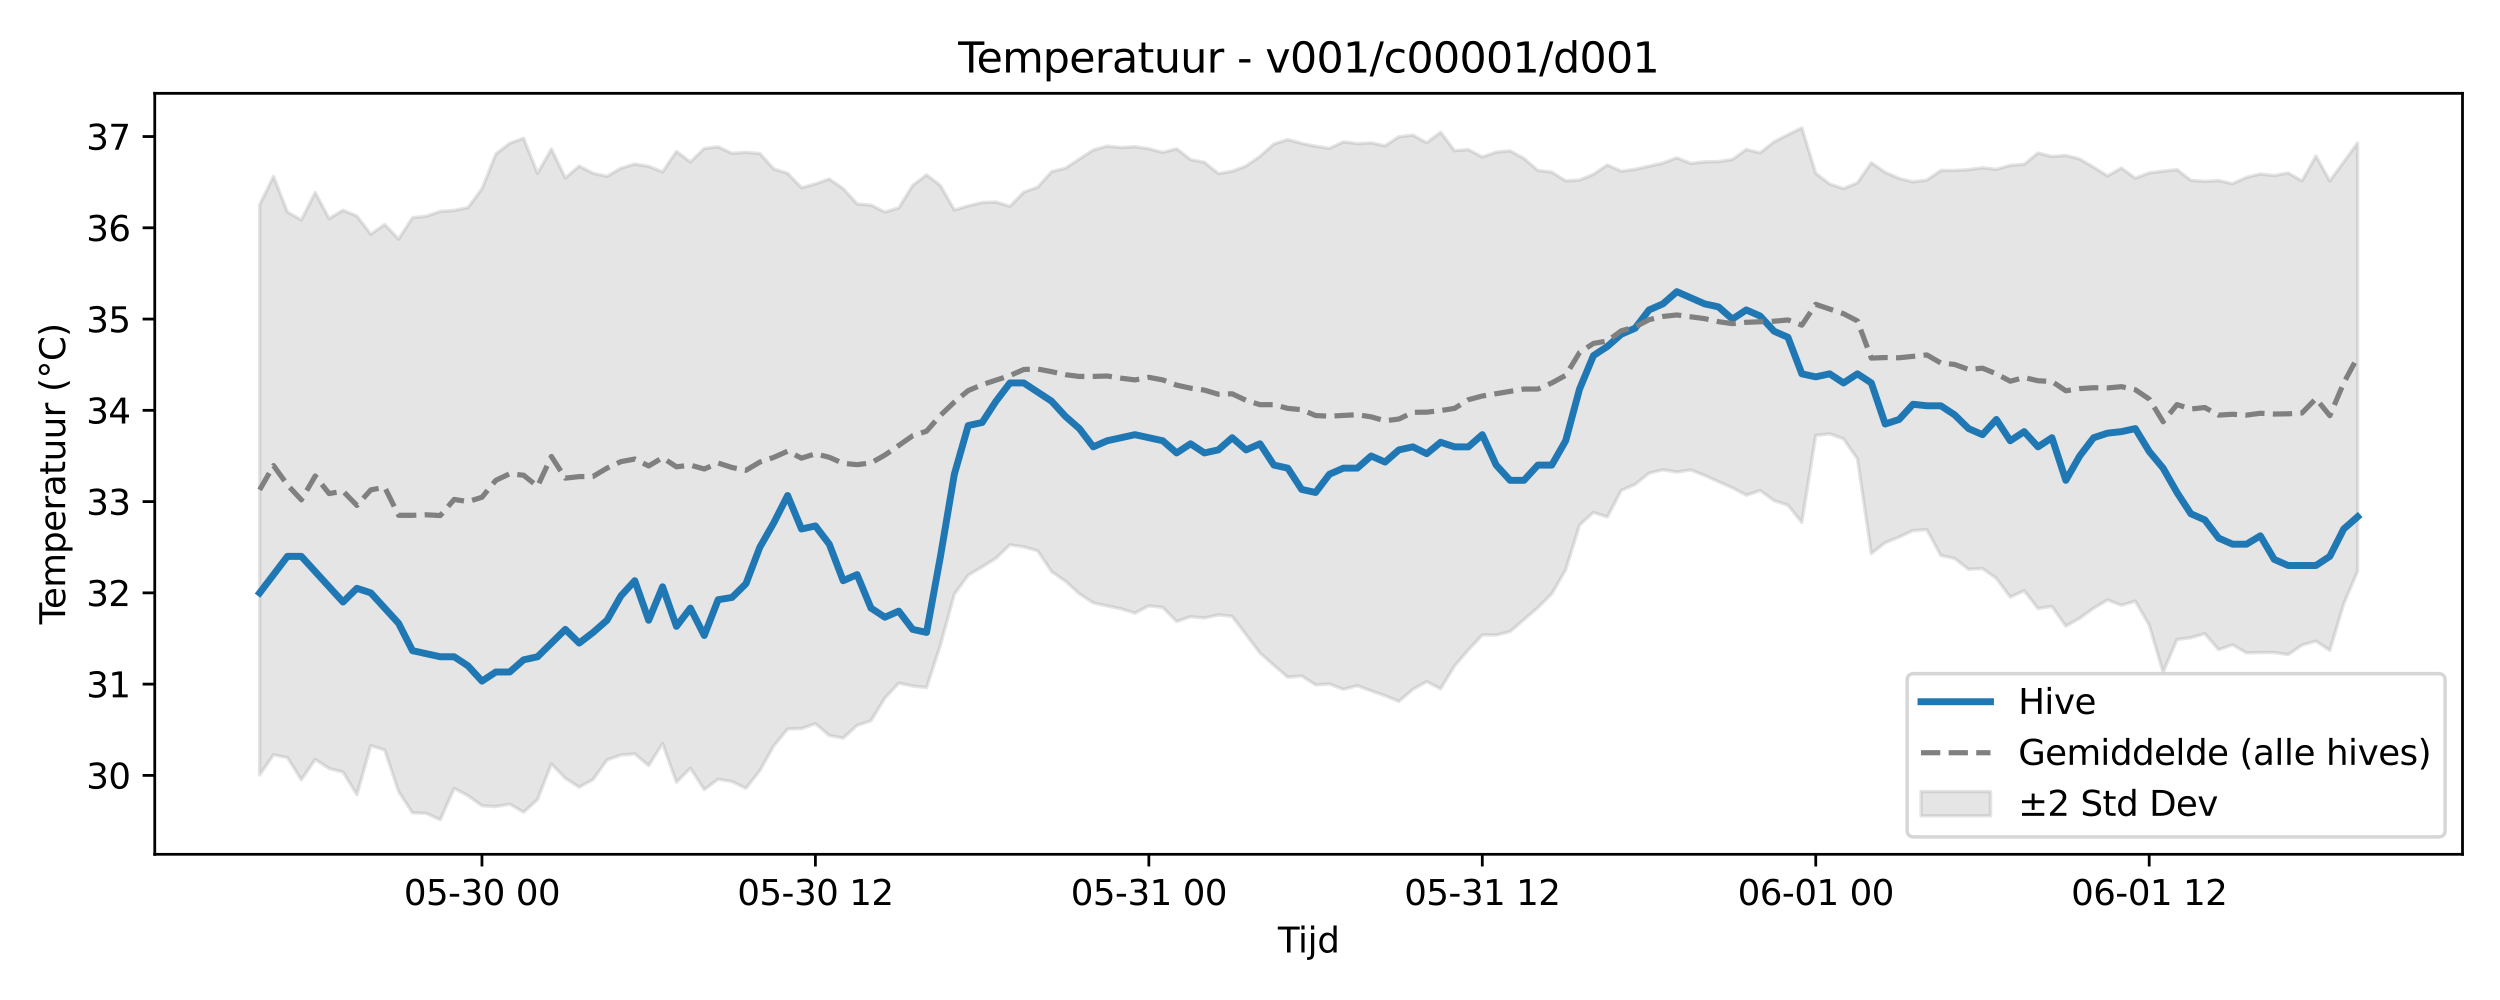 <?xml version="1.0" encoding="utf-8" standalone="no"?>
<!DOCTYPE svg PUBLIC "-//W3C//DTD SVG 1.1//EN"
  "http://www.w3.org/Graphics/SVG/1.1/DTD/svg11.dtd">
<svg xmlns:xlink="http://www.w3.org/1999/xlink" width="720pt" height="288pt" viewBox="0 0 720 288" xmlns="http://www.w3.org/2000/svg" version="1.1">
 <defs>
  <style type="text/css">*{stroke-linejoin: round; stroke-linecap: butt}</style>
 </defs>
 <g id="figure_1">
  <g id="patch_1">
   <path d="M 0 288 
L 720 288 
L 720 0 
L 0 0 
z
" style="fill: #ffffff"/>
  </g>
  <g id="axes_1">
   <g id="patch_2">
    <path d="M 44.57 246.04 
L 709.2 246.04 
L 709.2 26.88 
L 44.57 26.88 
z
" style="fill: #ffffff"/>
   </g>
   <g id="FillBetweenPolyCollection_1">
    <defs>
     <path id="md9d91c2381" d="M 74.78 -229.02 
L 74.78 -64.813 
L 78.782 -70.617 
L 82.783 -69.799 
L 86.785 -63.426 
L 90.786 -69.26 
L 94.787 -66.676 
L 98.789 -65.64 
L 102.79 -59.127 
L 106.792 -73.285 
L 110.793 -71.978 
L 114.794 -60.052 
L 118.796 -53.883 
L 122.797 -53.757 
L 126.798 -51.922 
L 130.8 -60.937 
L 134.801 -58.834 
L 138.803 -55.934 
L 142.804 -55.712 
L 146.805 -56.413 
L 150.807 -54.081 
L 154.808 -57.736 
L 158.81 -67.998 
L 162.811 -63.849 
L 166.812 -61.3 
L 170.814 -63.507 
L 174.815 -69.127 
L 178.816 -70.565 
L 182.818 -70.871 
L 186.819 -67.519 
L 190.821 -73.867 
L 194.822 -62.714 
L 198.823 -66.748 
L 202.825 -60.608 
L 206.826 -63.589 
L 210.828 -62.893 
L 214.829 -60.967 
L 218.83 -66.067 
L 222.832 -73.176 
L 226.833 -78.047 
L 230.834 -78.178 
L 234.836 -79.581 
L 238.837 -76.173 
L 242.839 -75.43 
L 246.84 -79.079 
L 250.841 -80.428 
L 254.843 -86.939 
L 258.844 -91.245 
L 262.846 -90.434 
L 266.847 -89.982 
L 270.848 -102.207 
L 274.85 -116.881 
L 278.851 -122.339 
L 282.852 -124.735 
L 286.854 -127.236 
L 290.855 -131.095 
L 294.857 -130.49 
L 298.858 -129.358 
L 302.859 -123.367 
L 306.861 -120.611 
L 310.862 -116.985 
L 314.864 -114.374 
L 318.865 -113.493 
L 322.866 -112.657 
L 326.868 -111.42 
L 330.869 -113.522 
L 334.87 -113.063 
L 338.872 -109.004 
L 342.873 -110.383 
L 346.875 -110.023 
L 350.876 -110.893 
L 354.877 -110.488 
L 358.879 -105.212 
L 362.88 -99.927 
L 366.882 -96.373 
L 370.883 -92.962 
L 374.884 -93.318 
L 378.886 -90.754 
L 382.887 -91.004 
L 386.888 -89.484 
L 390.89 -90.51 
L 394.891 -89.033 
L 398.893 -87.632 
L 402.894 -86.005 
L 406.895 -89.446 
L 410.897 -91.694 
L 414.898 -89.602 
L 418.9 -96.178 
L 422.901 -100.855 
L 426.902 -105.114 
L 430.904 -105.113 
L 434.905 -106.104 
L 438.906 -109.558 
L 442.908 -112.992 
L 446.909 -116.987 
L 450.911 -123.898 
L 454.912 -136.792 
L 458.913 -140.409 
L 462.915 -139.1 
L 466.916 -146.759 
L 470.918 -148.486 
L 474.919 -151.716 
L 478.92 -152.696 
L 482.922 -152.044 
L 486.923 -152.644 
L 490.924 -151.084 
L 494.926 -149.255 
L 498.927 -147.51 
L 502.929 -145.387 
L 506.93 -146.726 
L 510.931 -143.807 
L 514.933 -142.507 
L 518.934 -137.554 
L 522.936 -162.605 
L 526.937 -163.053 
L 530.938 -161.61 
L 534.94 -155.823 
L 538.941 -128.586 
L 542.942 -131.708 
L 546.944 -133.333 
L 550.945 -135.19 
L 554.947 -135.439 
L 558.948 -128.031 
L 562.949 -127.157 
L 566.951 -124.045 
L 570.952 -124.247 
L 574.954 -121.438 
L 578.955 -116.048 
L 582.956 -117.865 
L 586.958 -112.737 
L 590.959 -113.373 
L 594.96 -107.685 
L 598.962 -109.95 
L 602.963 -112.834 
L 606.965 -115.21 
L 610.966 -113.689 
L 614.967 -114.87 
L 618.969 -107.963 
L 622.97 -94.382 
L 626.972 -103.815 
L 630.973 -104.335 
L 634.974 -105.498 
L 638.976 -100.902 
L 642.977 -102.308 
L 646.978 -99.96 
L 650.98 -100.07 
L 654.981 -100.076 
L 658.983 -99.464 
L 662.984 -102.247 
L 666.985 -103.352 
L 670.987 -100.688 
L 674.988 -114.077 
L 678.99 -123.473 
L 678.99 -246.839 
L 678.99 -246.839 
L 674.988 -241.34 
L 670.987 -235.891 
L 666.985 -243.052 
L 662.984 -235.896 
L 658.983 -238.179 
L 654.981 -237.442 
L 650.98 -237.885 
L 646.978 -236.932 
L 642.977 -235.085 
L 638.976 -235.99 
L 634.974 -235.775 
L 630.973 -236.062 
L 626.972 -239.148 
L 622.97 -238.692 
L 618.969 -238.191 
L 614.967 -236.666 
L 610.966 -239.6 
L 606.965 -237.328 
L 602.963 -239.829 
L 598.962 -242.213 
L 594.96 -243.226 
L 590.959 -242.92 
L 586.958 -243.932 
L 582.956 -240.682 
L 578.955 -240.371 
L 574.954 -239.236 
L 570.952 -239.682 
L 566.951 -239.133 
L 562.949 -238.9 
L 558.948 -238.901 
L 554.947 -236.125 
L 550.945 -235.623 
L 546.944 -236.604 
L 542.942 -238.354 
L 538.941 -241.142 
L 534.94 -235.343 
L 530.938 -233.674 
L 526.937 -235.005 
L 522.936 -238.082 
L 518.934 -251.158 
L 514.933 -249.21 
L 510.931 -247.158 
L 506.93 -243.989 
L 502.929 -244.952 
L 498.927 -242.079 
L 494.926 -241.461 
L 490.924 -241.383 
L 486.923 -240.95 
L 482.922 -242.552 
L 478.92 -241.023 
L 474.919 -240.126 
L 470.918 -239.225 
L 466.916 -238.699 
L 462.915 -240.475 
L 458.913 -237.789 
L 454.912 -236.149 
L 450.911 -235.9 
L 446.909 -238.43 
L 442.908 -238.92 
L 438.906 -242.355 
L 434.905 -244.557 
L 430.904 -244.171 
L 426.902 -242.793 
L 422.901 -244.924 
L 418.9 -244.594 
L 414.898 -249.919 
L 410.897 -246.887 
L 406.895 -249.073 
L 402.894 -248.634 
L 398.893 -246.006 
L 394.891 -246.857 
L 390.89 -246.632 
L 386.888 -247.157 
L 382.887 -245.262 
L 378.886 -245.887 
L 374.884 -246.703 
L 370.883 -247.81 
L 366.882 -246.527 
L 362.88 -242.973 
L 358.879 -240.191 
L 354.877 -238.67 
L 350.876 -238.015 
L 346.875 -241.264 
L 342.873 -242.03 
L 338.872 -245.161 
L 334.87 -244.106 
L 330.869 -245.149 
L 326.868 -245.75 
L 322.866 -245.514 
L 318.865 -245.93 
L 314.864 -244.798 
L 310.862 -242.187 
L 306.861 -239.562 
L 302.859 -238.559 
L 298.858 -234.07 
L 294.857 -232.688 
L 290.855 -228.577 
L 286.854 -229.809 
L 282.852 -229.681 
L 278.851 -228.697 
L 274.85 -227.521 
L 270.848 -234.559 
L 266.847 -237.647 
L 262.846 -234.566 
L 258.844 -228.123 
L 254.843 -226.921 
L 250.841 -228.926 
L 246.84 -229.274 
L 242.839 -233.674 
L 238.837 -236.436 
L 234.836 -235.03 
L 230.834 -233.93 
L 226.833 -238.067 
L 222.832 -239.37 
L 218.83 -243.788 
L 214.829 -244.131 
L 210.828 -243.833 
L 206.826 -245.702 
L 202.825 -245.242 
L 198.823 -241.355 
L 194.822 -244.387 
L 190.821 -238.491 
L 186.819 -240.083 
L 182.818 -240.736 
L 178.816 -239.54 
L 174.815 -237.223 
L 170.814 -238.087 
L 166.812 -240.169 
L 162.811 -236.744 
L 158.81 -245.07 
L 154.808 -238.099 
L 150.807 -248.18 
L 146.805 -246.725 
L 142.804 -243.628 
L 138.803 -233.643 
L 134.801 -228.24 
L 130.8 -227.389 
L 126.798 -227.12 
L 122.797 -225.723 
L 118.796 -225.305 
L 114.794 -219.136 
L 110.793 -223.357 
L 106.792 -220.548 
L 102.79 -225.756 
L 98.789 -227.442 
L 94.787 -225.029 
L 90.786 -232.563 
L 86.785 -224.67 
L 82.783 -226.913 
L 78.782 -237.194 
L 74.78 -229.02 
z
" style="stroke: #808080; stroke-opacity: 0.2"/>
    </defs>
    <g clip-path="url(#p18629a06da)">
     <use xlink:href="#md9d91c2381" x="0" y="288" style="fill: #808080; fill-opacity: 0.2; stroke: #808080; stroke-opacity: 0.2"/>
    </g>
   </g>
   <g id="matplotlib.axis_1">
    <g id="xtick_1">
     <g id="line2d_1">
      <defs>
       <path id="mdc0f437487" d="M 0 0 
L 0 3.5 
" style="stroke: #000000; stroke-width: 0.8"/>
      </defs>
      <g>
       <use xlink:href="#mdc0f437487" x="138.803" y="246.04" style="stroke: #000000; stroke-width: 0.8"/>
      </g>
     </g>
     <g id="text_1">
      <!-- 05-30 00 -->
      <g transform="translate(116.322 260.638) scale(0.1 -0.1)">
       <defs>
        <path id="DejaVuSans-30" d="M 2034 4250 
Q 1547 4250 1301 3770 
Q 1056 3291 1056 2328 
Q 1056 1369 1301 889 
Q 1547 409 2034 409 
Q 2525 409 2770 889 
Q 3016 1369 3016 2328 
Q 3016 3291 2770 3770 
Q 2525 4250 2034 4250 
z
M 2034 4750 
Q 2819 4750 3233 4129 
Q 3647 3509 3647 2328 
Q 3647 1150 3233 529 
Q 2819 -91 2034 -91 
Q 1250 -91 836 529 
Q 422 1150 422 2328 
Q 422 3509 836 4129 
Q 1250 4750 2034 4750 
z
" transform="scale(0.016)"/>
        <path id="DejaVuSans-35" d="M 691 4666 
L 3169 4666 
L 3169 4134 
L 1269 4134 
L 1269 2991 
Q 1406 3038 1543 3061 
Q 1681 3084 1819 3084 
Q 2600 3084 3056 2656 
Q 3513 2228 3513 1497 
Q 3513 744 3044 326 
Q 2575 -91 1722 -91 
Q 1428 -91 1123 -41 
Q 819 9 494 109 
L 494 744 
Q 775 591 1075 516 
Q 1375 441 1709 441 
Q 2250 441 2565 725 
Q 2881 1009 2881 1497 
Q 2881 1984 2565 2268 
Q 2250 2553 1709 2553 
Q 1456 2553 1204 2497 
Q 953 2441 691 2322 
L 691 4666 
z
" transform="scale(0.016)"/>
        <path id="DejaVuSans-2d" d="M 313 2009 
L 1997 2009 
L 1997 1497 
L 313 1497 
L 313 2009 
z
" transform="scale(0.016)"/>
        <path id="DejaVuSans-33" d="M 2597 2516 
Q 3050 2419 3304 2112 
Q 3559 1806 3559 1356 
Q 3559 666 3084 287 
Q 2609 -91 1734 -91 
Q 1441 -91 1130 -33 
Q 819 25 488 141 
L 488 750 
Q 750 597 1062 519 
Q 1375 441 1716 441 
Q 2309 441 2620 675 
Q 2931 909 2931 1356 
Q 2931 1769 2642 2001 
Q 2353 2234 1838 2234 
L 1294 2234 
L 1294 2753 
L 1863 2753 
Q 2328 2753 2575 2939 
Q 2822 3125 2822 3475 
Q 2822 3834 2567 4026 
Q 2313 4219 1838 4219 
Q 1578 4219 1281 4162 
Q 984 4106 628 3988 
L 628 4550 
Q 988 4650 1302 4700 
Q 1616 4750 1894 4750 
Q 2613 4750 3031 4423 
Q 3450 4097 3450 3541 
Q 3450 3153 3228 2886 
Q 3006 2619 2597 2516 
z
" transform="scale(0.016)"/>
        <path id="DejaVuSans-20" transform="scale(0.016)"/>
       </defs>
       <use xlink:href="#DejaVuSans-30"/>
       <use xlink:href="#DejaVuSans-35" transform="translate(63.623 0)"/>
       <use xlink:href="#DejaVuSans-2d" transform="translate(127.246 0)"/>
       <use xlink:href="#DejaVuSans-33" transform="translate(163.33 0)"/>
       <use xlink:href="#DejaVuSans-30" transform="translate(226.953 0)"/>
       <use xlink:href="#DejaVuSans-20" transform="translate(290.576 0)"/>
       <use xlink:href="#DejaVuSans-30" transform="translate(322.363 0)"/>
       <use xlink:href="#DejaVuSans-30" transform="translate(385.986 0)"/>
      </g>
     </g>
    </g>
    <g id="xtick_2">
     <g id="line2d_2">
      <g>
       <use xlink:href="#mdc0f437487" x="234.836" y="246.04" style="stroke: #000000; stroke-width: 0.8"/>
      </g>
     </g>
     <g id="text_2">
      <!-- 05-30 12 -->
      <g transform="translate(212.355 260.638) scale(0.1 -0.1)">
       <defs>
        <path id="DejaVuSans-31" d="M 794 531 
L 1825 531 
L 1825 4091 
L 703 3866 
L 703 4441 
L 1819 4666 
L 2450 4666 
L 2450 531 
L 3481 531 
L 3481 0 
L 794 0 
L 794 531 
z
" transform="scale(0.016)"/>
        <path id="DejaVuSans-32" d="M 1228 531 
L 3431 531 
L 3431 0 
L 469 0 
L 469 531 
Q 828 903 1448 1529 
Q 2069 2156 2228 2338 
Q 2531 2678 2651 2914 
Q 2772 3150 2772 3378 
Q 2772 3750 2511 3984 
Q 2250 4219 1831 4219 
Q 1534 4219 1204 4116 
Q 875 4013 500 3803 
L 500 4441 
Q 881 4594 1212 4672 
Q 1544 4750 1819 4750 
Q 2544 4750 2975 4387 
Q 3406 4025 3406 3419 
Q 3406 3131 3298 2873 
Q 3191 2616 2906 2266 
Q 2828 2175 2409 1742 
Q 1991 1309 1228 531 
z
" transform="scale(0.016)"/>
       </defs>
       <use xlink:href="#DejaVuSans-30"/>
       <use xlink:href="#DejaVuSans-35" transform="translate(63.623 0)"/>
       <use xlink:href="#DejaVuSans-2d" transform="translate(127.246 0)"/>
       <use xlink:href="#DejaVuSans-33" transform="translate(163.33 0)"/>
       <use xlink:href="#DejaVuSans-30" transform="translate(226.953 0)"/>
       <use xlink:href="#DejaVuSans-20" transform="translate(290.576 0)"/>
       <use xlink:href="#DejaVuSans-31" transform="translate(322.363 0)"/>
       <use xlink:href="#DejaVuSans-32" transform="translate(385.986 0)"/>
      </g>
     </g>
    </g>
    <g id="xtick_3">
     <g id="line2d_3">
      <g>
       <use xlink:href="#mdc0f437487" x="330.869" y="246.04" style="stroke: #000000; stroke-width: 0.8"/>
      </g>
     </g>
     <g id="text_3">
      <!-- 05-31 00 -->
      <g transform="translate(308.389 260.638) scale(0.1 -0.1)">
       <use xlink:href="#DejaVuSans-30"/>
       <use xlink:href="#DejaVuSans-35" transform="translate(63.623 0)"/>
       <use xlink:href="#DejaVuSans-2d" transform="translate(127.246 0)"/>
       <use xlink:href="#DejaVuSans-33" transform="translate(163.33 0)"/>
       <use xlink:href="#DejaVuSans-31" transform="translate(226.953 0)"/>
       <use xlink:href="#DejaVuSans-20" transform="translate(290.576 0)"/>
       <use xlink:href="#DejaVuSans-30" transform="translate(322.363 0)"/>
       <use xlink:href="#DejaVuSans-30" transform="translate(385.986 0)"/>
      </g>
     </g>
    </g>
    <g id="xtick_4">
     <g id="line2d_4">
      <g>
       <use xlink:href="#mdc0f437487" x="426.902" y="246.04" style="stroke: #000000; stroke-width: 0.8"/>
      </g>
     </g>
     <g id="text_4">
      <!-- 05-31 12 -->
      <g transform="translate(404.422 260.638) scale(0.1 -0.1)">
       <use xlink:href="#DejaVuSans-30"/>
       <use xlink:href="#DejaVuSans-35" transform="translate(63.623 0)"/>
       <use xlink:href="#DejaVuSans-2d" transform="translate(127.246 0)"/>
       <use xlink:href="#DejaVuSans-33" transform="translate(163.33 0)"/>
       <use xlink:href="#DejaVuSans-31" transform="translate(226.953 0)"/>
       <use xlink:href="#DejaVuSans-20" transform="translate(290.576 0)"/>
       <use xlink:href="#DejaVuSans-31" transform="translate(322.363 0)"/>
       <use xlink:href="#DejaVuSans-32" transform="translate(385.986 0)"/>
      </g>
     </g>
    </g>
    <g id="xtick_5">
     <g id="line2d_5">
      <g>
       <use xlink:href="#mdc0f437487" x="522.936" y="246.04" style="stroke: #000000; stroke-width: 0.8"/>
      </g>
     </g>
     <g id="text_5">
      <!-- 06-01 00 -->
      <g transform="translate(500.455 260.638) scale(0.1 -0.1)">
       <defs>
        <path id="DejaVuSans-36" d="M 2113 2584 
Q 1688 2584 1439 2293 
Q 1191 2003 1191 1497 
Q 1191 994 1439 701 
Q 1688 409 2113 409 
Q 2538 409 2786 701 
Q 3034 994 3034 1497 
Q 3034 2003 2786 2293 
Q 2538 2584 2113 2584 
z
M 3366 4563 
L 3366 3988 
Q 3128 4100 2886 4159 
Q 2644 4219 2406 4219 
Q 1781 4219 1451 3797 
Q 1122 3375 1075 2522 
Q 1259 2794 1537 2939 
Q 1816 3084 2150 3084 
Q 2853 3084 3261 2657 
Q 3669 2231 3669 1497 
Q 3669 778 3244 343 
Q 2819 -91 2113 -91 
Q 1303 -91 875 529 
Q 447 1150 447 2328 
Q 447 3434 972 4092 
Q 1497 4750 2381 4750 
Q 2619 4750 2861 4703 
Q 3103 4656 3366 4563 
z
" transform="scale(0.016)"/>
       </defs>
       <use xlink:href="#DejaVuSans-30"/>
       <use xlink:href="#DejaVuSans-36" transform="translate(63.623 0)"/>
       <use xlink:href="#DejaVuSans-2d" transform="translate(127.246 0)"/>
       <use xlink:href="#DejaVuSans-30" transform="translate(163.33 0)"/>
       <use xlink:href="#DejaVuSans-31" transform="translate(226.953 0)"/>
       <use xlink:href="#DejaVuSans-20" transform="translate(290.576 0)"/>
       <use xlink:href="#DejaVuSans-30" transform="translate(322.363 0)"/>
       <use xlink:href="#DejaVuSans-30" transform="translate(385.986 0)"/>
      </g>
     </g>
    </g>
    <g id="xtick_6">
     <g id="line2d_6">
      <g>
       <use xlink:href="#mdc0f437487" x="618.969" y="246.04" style="stroke: #000000; stroke-width: 0.8"/>
      </g>
     </g>
     <g id="text_6">
      <!-- 06-01 12 -->
      <g transform="translate(596.488 260.638) scale(0.1 -0.1)">
       <use xlink:href="#DejaVuSans-30"/>
       <use xlink:href="#DejaVuSans-36" transform="translate(63.623 0)"/>
       <use xlink:href="#DejaVuSans-2d" transform="translate(127.246 0)"/>
       <use xlink:href="#DejaVuSans-30" transform="translate(163.33 0)"/>
       <use xlink:href="#DejaVuSans-31" transform="translate(226.953 0)"/>
       <use xlink:href="#DejaVuSans-20" transform="translate(290.576 0)"/>
       <use xlink:href="#DejaVuSans-31" transform="translate(322.363 0)"/>
       <use xlink:href="#DejaVuSans-32" transform="translate(385.986 0)"/>
      </g>
     </g>
    </g>
    <g id="text_7">
     <!-- Tijd -->
     <g transform="translate(368.035 274.317) scale(0.1 -0.1)">
      <defs>
       <path id="DejaVuSans-54" d="M -19 4666 
L 3928 4666 
L 3928 4134 
L 2272 4134 
L 2272 0 
L 1638 0 
L 1638 4134 
L -19 4134 
L -19 4666 
z
" transform="scale(0.016)"/>
       <path id="DejaVuSans-69" d="M 603 3500 
L 1178 3500 
L 1178 0 
L 603 0 
L 603 3500 
z
M 603 4863 
L 1178 4863 
L 1178 4134 
L 603 4134 
L 603 4863 
z
" transform="scale(0.016)"/>
       <path id="DejaVuSans-6a" d="M 603 3500 
L 1178 3500 
L 1178 -63 
Q 1178 -731 923 -1031 
Q 669 -1331 103 -1331 
L -116 -1331 
L -116 -844 
L 38 -844 
Q 366 -844 484 -692 
Q 603 -541 603 -63 
L 603 3500 
z
M 603 4863 
L 1178 4863 
L 1178 4134 
L 603 4134 
L 603 4863 
z
" transform="scale(0.016)"/>
       <path id="DejaVuSans-64" d="M 2906 2969 
L 2906 4863 
L 3481 4863 
L 3481 0 
L 2906 0 
L 2906 525 
Q 2725 213 2448 61 
Q 2172 -91 1784 -91 
Q 1150 -91 751 415 
Q 353 922 353 1747 
Q 353 2572 751 3078 
Q 1150 3584 1784 3584 
Q 2172 3584 2448 3432 
Q 2725 3281 2906 2969 
z
M 947 1747 
Q 947 1113 1208 752 
Q 1469 391 1925 391 
Q 2381 391 2643 752 
Q 2906 1113 2906 1747 
Q 2906 2381 2643 2742 
Q 2381 3103 1925 3103 
Q 1469 3103 1208 2742 
Q 947 2381 947 1747 
z
" transform="scale(0.016)"/>
      </defs>
      <use xlink:href="#DejaVuSans-54"/>
      <use xlink:href="#DejaVuSans-69" transform="translate(57.959 0)"/>
      <use xlink:href="#DejaVuSans-6a" transform="translate(85.742 0)"/>
      <use xlink:href="#DejaVuSans-64" transform="translate(113.525 0)"/>
     </g>
    </g>
   </g>
   <g id="matplotlib.axis_2">
    <g id="ytick_1">
     <g id="line2d_7">
      <defs>
       <path id="m9f91eb6361" d="M 0 0 
L -3.5 0 
" style="stroke: #000000; stroke-width: 0.8"/>
      </defs>
      <g>
       <use xlink:href="#m9f91eb6361" x="44.57" y="223.321" style="stroke: #000000; stroke-width: 0.8"/>
      </g>
     </g>
     <g id="text_8">
      <!-- 30 -->
      <g transform="translate(24.845 227.12) scale(0.1 -0.1)">
       <use xlink:href="#DejaVuSans-33"/>
       <use xlink:href="#DejaVuSans-30" transform="translate(63.623 0)"/>
      </g>
     </g>
    </g>
    <g id="ytick_2">
     <g id="line2d_8">
      <g>
       <use xlink:href="#m9f91eb6361" x="44.57" y="197.035" style="stroke: #000000; stroke-width: 0.8"/>
      </g>
     </g>
     <g id="text_9">
      <!-- 31 -->
      <g transform="translate(24.845 200.834) scale(0.1 -0.1)">
       <use xlink:href="#DejaVuSans-33"/>
       <use xlink:href="#DejaVuSans-31" transform="translate(63.623 0)"/>
      </g>
     </g>
    </g>
    <g id="ytick_3">
     <g id="line2d_9">
      <g>
       <use xlink:href="#m9f91eb6361" x="44.57" y="170.749" style="stroke: #000000; stroke-width: 0.8"/>
      </g>
     </g>
     <g id="text_10">
      <!-- 32 -->
      <g transform="translate(24.845 174.548) scale(0.1 -0.1)">
       <use xlink:href="#DejaVuSans-33"/>
       <use xlink:href="#DejaVuSans-32" transform="translate(63.623 0)"/>
      </g>
     </g>
    </g>
    <g id="ytick_4">
     <g id="line2d_10">
      <g>
       <use xlink:href="#m9f91eb6361" x="44.57" y="144.463" style="stroke: #000000; stroke-width: 0.8"/>
      </g>
     </g>
     <g id="text_11">
      <!-- 33 -->
      <g transform="translate(24.845 148.262) scale(0.1 -0.1)">
       <use xlink:href="#DejaVuSans-33"/>
       <use xlink:href="#DejaVuSans-33" transform="translate(63.623 0)"/>
      </g>
     </g>
    </g>
    <g id="ytick_5">
     <g id="line2d_11">
      <g>
       <use xlink:href="#m9f91eb6361" x="44.57" y="118.177" style="stroke: #000000; stroke-width: 0.8"/>
      </g>
     </g>
     <g id="text_12">
      <!-- 34 -->
      <g transform="translate(24.845 121.976) scale(0.1 -0.1)">
       <defs>
        <path id="DejaVuSans-34" d="M 2419 4116 
L 825 1625 
L 2419 1625 
L 2419 4116 
z
M 2253 4666 
L 3047 4666 
L 3047 1625 
L 3713 1625 
L 3713 1100 
L 3047 1100 
L 3047 0 
L 2419 0 
L 2419 1100 
L 313 1100 
L 313 1709 
L 2253 4666 
z
" transform="scale(0.016)"/>
       </defs>
       <use xlink:href="#DejaVuSans-33"/>
       <use xlink:href="#DejaVuSans-34" transform="translate(63.623 0)"/>
      </g>
     </g>
    </g>
    <g id="ytick_6">
     <g id="line2d_12">
      <g>
       <use xlink:href="#m9f91eb6361" x="44.57" y="91.891" style="stroke: #000000; stroke-width: 0.8"/>
      </g>
     </g>
     <g id="text_13">
      <!-- 35 -->
      <g transform="translate(24.845 95.691) scale(0.1 -0.1)">
       <use xlink:href="#DejaVuSans-33"/>
       <use xlink:href="#DejaVuSans-35" transform="translate(63.623 0)"/>
      </g>
     </g>
    </g>
    <g id="ytick_7">
     <g id="line2d_13">
      <g>
       <use xlink:href="#m9f91eb6361" x="44.57" y="65.606" style="stroke: #000000; stroke-width: 0.8"/>
      </g>
     </g>
     <g id="text_14">
      <!-- 36 -->
      <g transform="translate(24.845 69.405) scale(0.1 -0.1)">
       <use xlink:href="#DejaVuSans-33"/>
       <use xlink:href="#DejaVuSans-36" transform="translate(63.623 0)"/>
      </g>
     </g>
    </g>
    <g id="ytick_8">
     <g id="line2d_14">
      <g>
       <use xlink:href="#m9f91eb6361" x="44.57" y="39.32" style="stroke: #000000; stroke-width: 0.8"/>
      </g>
     </g>
     <g id="text_15">
      <!-- 37 -->
      <g transform="translate(24.845 43.119) scale(0.1 -0.1)">
       <defs>
        <path id="DejaVuSans-37" d="M 525 4666 
L 3525 4666 
L 3525 4397 
L 1831 0 
L 1172 0 
L 2766 4134 
L 525 4134 
L 525 4666 
z
" transform="scale(0.016)"/>
       </defs>
       <use xlink:href="#DejaVuSans-33"/>
       <use xlink:href="#DejaVuSans-37" transform="translate(63.623 0)"/>
      </g>
     </g>
    </g>
    <g id="text_16">
     <!-- Temperatuur (°C) -->
     <g transform="translate(18.765 179.816) rotate(-90) scale(0.1 -0.1)">
      <defs>
       <path id="DejaVuSans-65" d="M 3597 1894 
L 3597 1613 
L 953 1613 
Q 991 1019 1311 708 
Q 1631 397 2203 397 
Q 2534 397 2845 478 
Q 3156 559 3463 722 
L 3463 178 
Q 3153 47 2828 -22 
Q 2503 -91 2169 -91 
Q 1331 -91 842 396 
Q 353 884 353 1716 
Q 353 2575 817 3079 
Q 1281 3584 2069 3584 
Q 2775 3584 3186 3129 
Q 3597 2675 3597 1894 
z
M 3022 2063 
Q 3016 2534 2758 2815 
Q 2500 3097 2075 3097 
Q 1594 3097 1305 2825 
Q 1016 2553 972 2059 
L 3022 2063 
z
" transform="scale(0.016)"/>
       <path id="DejaVuSans-6d" d="M 3328 2828 
Q 3544 3216 3844 3400 
Q 4144 3584 4550 3584 
Q 5097 3584 5394 3201 
Q 5691 2819 5691 2113 
L 5691 0 
L 5113 0 
L 5113 2094 
Q 5113 2597 4934 2840 
Q 4756 3084 4391 3084 
Q 3944 3084 3684 2787 
Q 3425 2491 3425 1978 
L 3425 0 
L 2847 0 
L 2847 2094 
Q 2847 2600 2669 2842 
Q 2491 3084 2119 3084 
Q 1678 3084 1418 2786 
Q 1159 2488 1159 1978 
L 1159 0 
L 581 0 
L 581 3500 
L 1159 3500 
L 1159 2956 
Q 1356 3278 1631 3431 
Q 1906 3584 2284 3584 
Q 2666 3584 2933 3390 
Q 3200 3197 3328 2828 
z
" transform="scale(0.016)"/>
       <path id="DejaVuSans-70" d="M 1159 525 
L 1159 -1331 
L 581 -1331 
L 581 3500 
L 1159 3500 
L 1159 2969 
Q 1341 3281 1617 3432 
Q 1894 3584 2278 3584 
Q 2916 3584 3314 3078 
Q 3713 2572 3713 1747 
Q 3713 922 3314 415 
Q 2916 -91 2278 -91 
Q 1894 -91 1617 61 
Q 1341 213 1159 525 
z
M 3116 1747 
Q 3116 2381 2855 2742 
Q 2594 3103 2138 3103 
Q 1681 3103 1420 2742 
Q 1159 2381 1159 1747 
Q 1159 1113 1420 752 
Q 1681 391 2138 391 
Q 2594 391 2855 752 
Q 3116 1113 3116 1747 
z
" transform="scale(0.016)"/>
       <path id="DejaVuSans-72" d="M 2631 2963 
Q 2534 3019 2420 3045 
Q 2306 3072 2169 3072 
Q 1681 3072 1420 2755 
Q 1159 2438 1159 1844 
L 1159 0 
L 581 0 
L 581 3500 
L 1159 3500 
L 1159 2956 
Q 1341 3275 1631 3429 
Q 1922 3584 2338 3584 
Q 2397 3584 2469 3576 
Q 2541 3569 2628 3553 
L 2631 2963 
z
" transform="scale(0.016)"/>
       <path id="DejaVuSans-61" d="M 2194 1759 
Q 1497 1759 1228 1600 
Q 959 1441 959 1056 
Q 959 750 1161 570 
Q 1363 391 1709 391 
Q 2188 391 2477 730 
Q 2766 1069 2766 1631 
L 2766 1759 
L 2194 1759 
z
M 3341 1997 
L 3341 0 
L 2766 0 
L 2766 531 
Q 2569 213 2275 61 
Q 1981 -91 1556 -91 
Q 1019 -91 701 211 
Q 384 513 384 1019 
Q 384 1609 779 1909 
Q 1175 2209 1959 2209 
L 2766 2209 
L 2766 2266 
Q 2766 2663 2505 2880 
Q 2244 3097 1772 3097 
Q 1472 3097 1187 3025 
Q 903 2953 641 2809 
L 641 3341 
Q 956 3463 1253 3523 
Q 1550 3584 1831 3584 
Q 2591 3584 2966 3190 
Q 3341 2797 3341 1997 
z
" transform="scale(0.016)"/>
       <path id="DejaVuSans-74" d="M 1172 4494 
L 1172 3500 
L 2356 3500 
L 2356 3053 
L 1172 3053 
L 1172 1153 
Q 1172 725 1289 603 
Q 1406 481 1766 481 
L 2356 481 
L 2356 0 
L 1766 0 
Q 1100 0 847 248 
Q 594 497 594 1153 
L 594 3053 
L 172 3053 
L 172 3500 
L 594 3500 
L 594 4494 
L 1172 4494 
z
" transform="scale(0.016)"/>
       <path id="DejaVuSans-75" d="M 544 1381 
L 544 3500 
L 1119 3500 
L 1119 1403 
Q 1119 906 1312 657 
Q 1506 409 1894 409 
Q 2359 409 2629 706 
Q 2900 1003 2900 1516 
L 2900 3500 
L 3475 3500 
L 3475 0 
L 2900 0 
L 2900 538 
Q 2691 219 2414 64 
Q 2138 -91 1772 -91 
Q 1169 -91 856 284 
Q 544 659 544 1381 
z
M 1991 3584 
L 1991 3584 
z
" transform="scale(0.016)"/>
       <path id="DejaVuSans-28" d="M 1984 4856 
Q 1566 4138 1362 3434 
Q 1159 2731 1159 2009 
Q 1159 1288 1364 580 
Q 1569 -128 1984 -844 
L 1484 -844 
Q 1016 -109 783 600 
Q 550 1309 550 2009 
Q 550 2706 781 3412 
Q 1013 4119 1484 4856 
L 1984 4856 
z
" transform="scale(0.016)"/>
       <path id="DejaVuSans-b0" d="M 1600 4347 
Q 1350 4347 1178 4173 
Q 1006 4000 1006 3750 
Q 1006 3503 1178 3333 
Q 1350 3163 1600 3163 
Q 1850 3163 2022 3333 
Q 2194 3503 2194 3750 
Q 2194 3997 2020 4172 
Q 1847 4347 1600 4347 
z
M 1600 4750 
Q 1800 4750 1984 4673 
Q 2169 4597 2303 4453 
Q 2447 4313 2519 4134 
Q 2591 3956 2591 3750 
Q 2591 3338 2302 3052 
Q 2013 2766 1594 2766 
Q 1172 2766 890 3047 
Q 609 3328 609 3750 
Q 609 4169 896 4459 
Q 1184 4750 1600 4750 
z
" transform="scale(0.016)"/>
       <path id="DejaVuSans-43" d="M 4122 4306 
L 4122 3641 
Q 3803 3938 3442 4084 
Q 3081 4231 2675 4231 
Q 1875 4231 1450 3742 
Q 1025 3253 1025 2328 
Q 1025 1406 1450 917 
Q 1875 428 2675 428 
Q 3081 428 3442 575 
Q 3803 722 4122 1019 
L 4122 359 
Q 3791 134 3420 21 
Q 3050 -91 2638 -91 
Q 1578 -91 968 557 
Q 359 1206 359 2328 
Q 359 3453 968 4101 
Q 1578 4750 2638 4750 
Q 3056 4750 3426 4639 
Q 3797 4528 4122 4306 
z
" transform="scale(0.016)"/>
       <path id="DejaVuSans-29" d="M 513 4856 
L 1013 4856 
Q 1481 4119 1714 3412 
Q 1947 2706 1947 2009 
Q 1947 1309 1714 600 
Q 1481 -109 1013 -844 
L 513 -844 
Q 928 -128 1133 580 
Q 1338 1288 1338 2009 
Q 1338 2731 1133 3434 
Q 928 4138 513 4856 
z
" transform="scale(0.016)"/>
      </defs>
      <use xlink:href="#DejaVuSans-54"/>
      <use xlink:href="#DejaVuSans-65" transform="translate(44.084 0)"/>
      <use xlink:href="#DejaVuSans-6d" transform="translate(105.607 0)"/>
      <use xlink:href="#DejaVuSans-70" transform="translate(203.02 0)"/>
      <use xlink:href="#DejaVuSans-65" transform="translate(266.496 0)"/>
      <use xlink:href="#DejaVuSans-72" transform="translate(328.02 0)"/>
      <use xlink:href="#DejaVuSans-61" transform="translate(369.133 0)"/>
      <use xlink:href="#DejaVuSans-74" transform="translate(430.412 0)"/>
      <use xlink:href="#DejaVuSans-75" transform="translate(469.621 0)"/>
      <use xlink:href="#DejaVuSans-75" transform="translate(533 0)"/>
      <use xlink:href="#DejaVuSans-72" transform="translate(596.379 0)"/>
      <use xlink:href="#DejaVuSans-20" transform="translate(637.492 0)"/>
      <use xlink:href="#DejaVuSans-28" transform="translate(669.279 0)"/>
      <use xlink:href="#DejaVuSans-b0" transform="translate(708.293 0)"/>
      <use xlink:href="#DejaVuSans-43" transform="translate(758.293 0)"/>
      <use xlink:href="#DejaVuSans-29" transform="translate(828.117 0)"/>
     </g>
    </g>
   </g>
   <g id="line2d_15">
    <path d="M 74.78 170.749 
L 82.783 160.235 
L 86.785 160.235 
L 98.789 173.378 
L 102.79 169.435 
L 106.792 170.749 
L 114.794 179.511 
L 118.796 187.397 
L 126.798 189.149 
L 130.8 189.149 
L 134.801 191.778 
L 138.803 196.159 
L 142.804 193.53 
L 146.805 193.53 
L 150.807 190.025 
L 154.808 189.149 
L 162.811 181.263 
L 166.812 185.206 
L 170.814 182.139 
L 174.815 178.635 
L 178.816 171.625 
L 182.818 167.244 
L 186.819 178.635 
L 190.821 168.997 
L 194.822 180.387 
L 198.823 175.13 
L 202.825 183.016 
L 206.826 172.72 
L 210.828 172.063 
L 214.829 168.12 
L 218.83 157.606 
L 222.832 150.596 
L 226.833 142.711 
L 230.834 152.349 
L 234.836 151.473 
L 238.837 156.73 
L 242.839 167.244 
L 246.84 165.492 
L 250.841 175.13 
L 254.843 177.758 
L 258.844 176.006 
L 262.846 181.263 
L 266.847 182.139 
L 270.848 160.235 
L 274.85 136.577 
L 278.851 122.558 
L 282.852 121.682 
L 286.854 115.549 
L 290.855 110.291 
L 294.857 110.291 
L 302.859 115.549 
L 306.861 119.93 
L 310.862 123.434 
L 314.864 128.692 
L 318.865 126.939 
L 326.868 125.187 
L 334.87 126.939 
L 338.872 130.444 
L 342.873 127.815 
L 346.875 130.444 
L 350.876 129.568 
L 354.877 126.063 
L 358.879 129.568 
L 362.88 127.815 
L 366.882 133.949 
L 370.883 134.825 
L 374.884 140.958 
L 378.886 141.834 
L 382.887 136.577 
L 386.888 134.825 
L 390.89 134.825 
L 394.891 131.32 
L 398.893 133.073 
L 402.894 129.568 
L 406.895 128.692 
L 410.897 130.663 
L 414.898 127.377 
L 418.9 128.692 
L 422.901 128.692 
L 426.902 125.187 
L 430.904 133.949 
L 434.905 138.33 
L 438.906 138.33 
L 442.908 133.949 
L 446.909 133.949 
L 450.911 126.939 
L 454.912 112.044 
L 458.913 102.406 
L 462.915 99.777 
L 466.916 96.272 
L 470.918 94.52 
L 474.919 89.263 
L 478.92 87.51 
L 482.922 84.006 
L 490.924 87.51 
L 494.926 88.387 
L 498.927 91.891 
L 502.929 89.263 
L 506.93 91.015 
L 510.931 95.396 
L 514.933 97.149 
L 518.934 107.663 
L 522.936 108.539 
L 526.937 107.663 
L 530.938 110.291 
L 534.94 107.663 
L 538.941 110.291 
L 542.942 122.12 
L 546.944 120.806 
L 550.945 116.425 
L 554.947 116.863 
L 558.948 116.863 
L 562.949 119.492 
L 566.951 123.434 
L 570.952 125.187 
L 574.954 120.806 
L 578.955 126.939 
L 582.956 124.311 
L 586.958 128.692 
L 590.959 126.063 
L 594.96 138.33 
L 598.962 131.32 
L 602.963 126.063 
L 606.965 124.749 
L 610.966 124.311 
L 614.967 123.434 
L 618.969 130.006 
L 622.97 134.825 
L 626.972 141.834 
L 630.973 147.968 
L 634.974 149.72 
L 638.976 154.977 
L 642.977 156.73 
L 646.978 156.73 
L 650.98 154.32 
L 654.981 161.111 
L 658.983 162.863 
L 666.985 162.863 
L 670.987 160.235 
L 674.988 152.349 
L 678.99 148.844 
L 678.99 148.844 
" clip-path="url(#p18629a06da)" style="fill: none; stroke: #1f77b4; stroke-width: 2; stroke-linecap: square"/>
   </g>
   <g id="line2d_16">
    <path d="M 74.78 141.083 
L 78.782 134.095 
L 82.783 139.644 
L 86.785 143.952 
L 90.786 137.088 
L 94.787 142.147 
L 98.789 141.459 
L 102.79 145.558 
L 106.792 141.083 
L 110.793 140.332 
L 114.794 148.406 
L 118.796 148.406 
L 122.797 148.26 
L 126.798 148.479 
L 130.8 143.837 
L 134.801 144.463 
L 138.803 143.211 
L 142.804 138.33 
L 146.805 136.431 
L 150.807 136.869 
L 154.808 140.082 
L 158.81 131.466 
L 162.811 137.704 
L 166.812 137.266 
L 170.814 137.203 
L 174.815 134.825 
L 178.816 132.947 
L 182.818 132.196 
L 186.819 134.199 
L 190.821 131.821 
L 194.822 134.449 
L 198.823 133.949 
L 202.825 135.075 
L 206.826 133.354 
L 210.828 134.637 
L 214.829 135.451 
L 218.83 133.073 
L 222.832 131.727 
L 226.833 129.943 
L 230.834 131.946 
L 234.836 130.694 
L 238.837 131.696 
L 242.839 133.448 
L 246.84 133.824 
L 250.841 133.323 
L 254.843 131.07 
L 262.846 125.5 
L 266.847 124.185 
L 270.848 119.617 
L 274.85 115.799 
L 278.851 112.482 
L 282.852 110.792 
L 290.855 108.164 
L 294.857 106.411 
L 298.858 106.286 
L 302.859 107.037 
L 306.861 107.913 
L 310.862 108.414 
L 314.864 108.414 
L 318.865 108.289 
L 322.866 108.915 
L 326.868 109.415 
L 330.869 108.664 
L 334.87 109.415 
L 338.872 110.917 
L 342.873 111.794 
L 346.875 112.357 
L 350.876 113.546 
L 354.877 113.421 
L 358.879 115.298 
L 362.88 116.55 
L 366.882 116.55 
L 370.883 117.614 
L 374.884 117.989 
L 378.886 119.679 
L 382.887 119.867 
L 390.89 119.429 
L 394.891 120.055 
L 398.893 121.181 
L 402.894 120.681 
L 406.895 118.741 
L 410.897 118.709 
L 414.898 118.24 
L 418.9 117.614 
L 422.901 115.111 
L 426.902 114.047 
L 438.906 112.044 
L 442.908 112.044 
L 446.909 110.291 
L 450.911 108.101 
L 454.912 101.53 
L 458.913 98.901 
L 462.915 98.213 
L 466.916 95.271 
L 470.918 94.144 
L 474.919 92.079 
L 478.92 91.14 
L 482.922 90.702 
L 490.924 91.766 
L 494.926 92.642 
L 498.927 93.206 
L 502.929 92.83 
L 510.931 92.517 
L 514.933 92.142 
L 518.934 93.644 
L 522.936 87.656 
L 530.938 90.358 
L 534.94 92.417 
L 538.941 103.136 
L 542.942 102.969 
L 546.944 103.032 
L 554.947 102.218 
L 558.948 104.534 
L 562.949 104.972 
L 566.951 106.411 
L 570.952 106.036 
L 574.954 107.663 
L 578.955 109.791 
L 582.956 108.727 
L 586.958 109.666 
L 590.959 109.853 
L 594.96 112.545 
L 598.962 111.919 
L 602.963 111.668 
L 606.965 111.731 
L 610.966 111.355 
L 614.967 112.232 
L 618.969 114.923 
L 622.97 121.463 
L 626.972 116.519 
L 630.973 117.802 
L 634.974 117.364 
L 638.976 119.554 
L 642.977 119.304 
L 646.978 119.554 
L 650.98 119.022 
L 654.981 119.241 
L 658.983 119.179 
L 662.984 118.928 
L 666.985 114.798 
L 670.987 119.711 
L 674.988 110.291 
L 678.99 102.844 
L 678.99 102.844 
" clip-path="url(#p18629a06da)" style="fill: none; stroke-dasharray: 5.55,2.4; stroke-dashoffset: 0; stroke: #808080; stroke-width: 1.5"/>
   </g>
   <g id="patch_3">
    <path d="M 44.57 246.04 
L 44.57 26.88 
" style="fill: none; stroke: #000000; stroke-width: 0.8; stroke-linejoin: miter; stroke-linecap: square"/>
   </g>
   <g id="patch_4">
    <path d="M 709.2 246.04 
L 709.2 26.88 
" style="fill: none; stroke: #000000; stroke-width: 0.8; stroke-linejoin: miter; stroke-linecap: square"/>
   </g>
   <g id="patch_5">
    <path d="M 44.57 246.04 
L 709.2 246.04 
" style="fill: none; stroke: #000000; stroke-width: 0.8; stroke-linejoin: miter; stroke-linecap: square"/>
   </g>
   <g id="patch_6">
    <path d="M 44.57 26.88 
L 709.2 26.88 
" style="fill: none; stroke: #000000; stroke-width: 0.8; stroke-linejoin: miter; stroke-linecap: square"/>
   </g>
   <g id="text_17">
    <!-- Temperatuur - v001/c00001/d001 -->
    <g transform="translate(275.963 20.88) scale(0.12 -0.12)">
     <defs>
      <path id="DejaVuSans-76" d="M 191 3500 
L 800 3500 
L 1894 563 
L 2988 3500 
L 3597 3500 
L 2284 0 
L 1503 0 
L 191 3500 
z
" transform="scale(0.016)"/>
      <path id="DejaVuSans-2f" d="M 1625 4666 
L 2156 4666 
L 531 -594 
L 0 -594 
L 1625 4666 
z
" transform="scale(0.016)"/>
      <path id="DejaVuSans-63" d="M 3122 3366 
L 3122 2828 
Q 2878 2963 2633 3030 
Q 2388 3097 2138 3097 
Q 1578 3097 1268 2742 
Q 959 2388 959 1747 
Q 959 1106 1268 751 
Q 1578 397 2138 397 
Q 2388 397 2633 464 
Q 2878 531 3122 666 
L 3122 134 
Q 2881 22 2623 -34 
Q 2366 -91 2075 -91 
Q 1284 -91 818 406 
Q 353 903 353 1747 
Q 353 2603 823 3093 
Q 1294 3584 2113 3584 
Q 2378 3584 2631 3529 
Q 2884 3475 3122 3366 
z
" transform="scale(0.016)"/>
     </defs>
     <use xlink:href="#DejaVuSans-54"/>
     <use xlink:href="#DejaVuSans-65" transform="translate(44.084 0)"/>
     <use xlink:href="#DejaVuSans-6d" transform="translate(105.607 0)"/>
     <use xlink:href="#DejaVuSans-70" transform="translate(203.02 0)"/>
     <use xlink:href="#DejaVuSans-65" transform="translate(266.496 0)"/>
     <use xlink:href="#DejaVuSans-72" transform="translate(328.02 0)"/>
     <use xlink:href="#DejaVuSans-61" transform="translate(369.133 0)"/>
     <use xlink:href="#DejaVuSans-74" transform="translate(430.412 0)"/>
     <use xlink:href="#DejaVuSans-75" transform="translate(469.621 0)"/>
     <use xlink:href="#DejaVuSans-75" transform="translate(533 0)"/>
     <use xlink:href="#DejaVuSans-72" transform="translate(596.379 0)"/>
     <use xlink:href="#DejaVuSans-20" transform="translate(637.492 0)"/>
     <use xlink:href="#DejaVuSans-2d" transform="translate(669.279 0)"/>
     <use xlink:href="#DejaVuSans-20" transform="translate(705.363 0)"/>
     <use xlink:href="#DejaVuSans-76" transform="translate(737.15 0)"/>
     <use xlink:href="#DejaVuSans-30" transform="translate(796.33 0)"/>
     <use xlink:href="#DejaVuSans-30" transform="translate(859.953 0)"/>
     <use xlink:href="#DejaVuSans-31" transform="translate(923.576 0)"/>
     <use xlink:href="#DejaVuSans-2f" transform="translate(987.199 0)"/>
     <use xlink:href="#DejaVuSans-63" transform="translate(1020.891 0)"/>
     <use xlink:href="#DejaVuSans-30" transform="translate(1075.871 0)"/>
     <use xlink:href="#DejaVuSans-30" transform="translate(1139.494 0)"/>
     <use xlink:href="#DejaVuSans-30" transform="translate(1203.117 0)"/>
     <use xlink:href="#DejaVuSans-30" transform="translate(1266.74 0)"/>
     <use xlink:href="#DejaVuSans-31" transform="translate(1330.363 0)"/>
     <use xlink:href="#DejaVuSans-2f" transform="translate(1393.986 0)"/>
     <use xlink:href="#DejaVuSans-64" transform="translate(1427.678 0)"/>
     <use xlink:href="#DejaVuSans-30" transform="translate(1491.154 0)"/>
     <use xlink:href="#DejaVuSans-30" transform="translate(1554.777 0)"/>
     <use xlink:href="#DejaVuSans-31" transform="translate(1618.4 0)"/>
    </g>
   </g>
   <g id="legend_1">
    <g id="patch_7">
     <path d="M 551.256 241.04 
L 702.2 241.04 
Q 704.2 241.04 704.2 239.04 
L 704.2 196.006 
Q 704.2 194.006 702.2 194.006 
L 551.256 194.006 
Q 549.256 194.006 549.256 196.006 
L 549.256 239.04 
Q 549.256 241.04 551.256 241.04 
z
" style="fill: #ffffff; opacity: 0.8; stroke: #cccccc; stroke-linejoin: miter"/>
    </g>
    <g id="line2d_17">
     <path d="M 553.256 202.104 
L 563.256 202.104 
L 573.256 202.104 
" style="fill: none; stroke: #1f77b4; stroke-width: 2; stroke-linecap: square"/>
    </g>
    <g id="text_18">
     <!-- Hive -->
     <g transform="translate(581.256 205.604) scale(0.1 -0.1)">
      <defs>
       <path id="DejaVuSans-48" d="M 628 4666 
L 1259 4666 
L 1259 2753 
L 3553 2753 
L 3553 4666 
L 4184 4666 
L 4184 0 
L 3553 0 
L 3553 2222 
L 1259 2222 
L 1259 0 
L 628 0 
L 628 4666 
z
" transform="scale(0.016)"/>
      </defs>
      <use xlink:href="#DejaVuSans-48"/>
      <use xlink:href="#DejaVuSans-69" transform="translate(75.195 0)"/>
      <use xlink:href="#DejaVuSans-76" transform="translate(102.979 0)"/>
      <use xlink:href="#DejaVuSans-65" transform="translate(162.158 0)"/>
     </g>
    </g>
    <g id="line2d_18">
     <path d="M 553.256 216.782 
L 563.256 216.782 
L 573.256 216.782 
" style="fill: none; stroke-dasharray: 5.55,2.4; stroke-dashoffset: 0; stroke: #808080; stroke-width: 1.5"/>
    </g>
    <g id="text_19">
     <!-- Gemiddelde (alle hives) -->
     <g transform="translate(581.256 220.282) scale(0.1 -0.1)">
      <defs>
       <path id="DejaVuSans-47" d="M 3809 666 
L 3809 1919 
L 2778 1919 
L 2778 2438 
L 4434 2438 
L 4434 434 
Q 4069 175 3628 42 
Q 3188 -91 2688 -91 
Q 1594 -91 976 548 
Q 359 1188 359 2328 
Q 359 3472 976 4111 
Q 1594 4750 2688 4750 
Q 3144 4750 3555 4637 
Q 3966 4525 4313 4306 
L 4313 3634 
Q 3963 3931 3569 4081 
Q 3175 4231 2741 4231 
Q 1884 4231 1454 3753 
Q 1025 3275 1025 2328 
Q 1025 1384 1454 906 
Q 1884 428 2741 428 
Q 3075 428 3337 486 
Q 3600 544 3809 666 
z
" transform="scale(0.016)"/>
       <path id="DejaVuSans-6c" d="M 603 4863 
L 1178 4863 
L 1178 0 
L 603 0 
L 603 4863 
z
" transform="scale(0.016)"/>
       <path id="DejaVuSans-68" d="M 3513 2113 
L 3513 0 
L 2938 0 
L 2938 2094 
Q 2938 2591 2744 2837 
Q 2550 3084 2163 3084 
Q 1697 3084 1428 2787 
Q 1159 2491 1159 1978 
L 1159 0 
L 581 0 
L 581 4863 
L 1159 4863 
L 1159 2956 
Q 1366 3272 1645 3428 
Q 1925 3584 2291 3584 
Q 2894 3584 3203 3211 
Q 3513 2838 3513 2113 
z
" transform="scale(0.016)"/>
       <path id="DejaVuSans-73" d="M 2834 3397 
L 2834 2853 
Q 2591 2978 2328 3040 
Q 2066 3103 1784 3103 
Q 1356 3103 1142 2972 
Q 928 2841 928 2578 
Q 928 2378 1081 2264 
Q 1234 2150 1697 2047 
L 1894 2003 
Q 2506 1872 2764 1633 
Q 3022 1394 3022 966 
Q 3022 478 2636 193 
Q 2250 -91 1575 -91 
Q 1294 -91 989 -36 
Q 684 19 347 128 
L 347 722 
Q 666 556 975 473 
Q 1284 391 1588 391 
Q 1994 391 2212 530 
Q 2431 669 2431 922 
Q 2431 1156 2273 1281 
Q 2116 1406 1581 1522 
L 1381 1569 
Q 847 1681 609 1914 
Q 372 2147 372 2553 
Q 372 3047 722 3315 
Q 1072 3584 1716 3584 
Q 2034 3584 2315 3537 
Q 2597 3491 2834 3397 
z
" transform="scale(0.016)"/>
      </defs>
      <use xlink:href="#DejaVuSans-47"/>
      <use xlink:href="#DejaVuSans-65" transform="translate(77.49 0)"/>
      <use xlink:href="#DejaVuSans-6d" transform="translate(139.014 0)"/>
      <use xlink:href="#DejaVuSans-69" transform="translate(236.426 0)"/>
      <use xlink:href="#DejaVuSans-64" transform="translate(264.209 0)"/>
      <use xlink:href="#DejaVuSans-64" transform="translate(327.686 0)"/>
      <use xlink:href="#DejaVuSans-65" transform="translate(391.162 0)"/>
      <use xlink:href="#DejaVuSans-6c" transform="translate(452.686 0)"/>
      <use xlink:href="#DejaVuSans-64" transform="translate(480.469 0)"/>
      <use xlink:href="#DejaVuSans-65" transform="translate(543.945 0)"/>
      <use xlink:href="#DejaVuSans-20" transform="translate(605.469 0)"/>
      <use xlink:href="#DejaVuSans-28" transform="translate(637.256 0)"/>
      <use xlink:href="#DejaVuSans-61" transform="translate(676.27 0)"/>
      <use xlink:href="#DejaVuSans-6c" transform="translate(737.549 0)"/>
      <use xlink:href="#DejaVuSans-6c" transform="translate(765.332 0)"/>
      <use xlink:href="#DejaVuSans-65" transform="translate(793.115 0)"/>
      <use xlink:href="#DejaVuSans-20" transform="translate(854.639 0)"/>
      <use xlink:href="#DejaVuSans-68" transform="translate(886.426 0)"/>
      <use xlink:href="#DejaVuSans-69" transform="translate(949.805 0)"/>
      <use xlink:href="#DejaVuSans-76" transform="translate(977.588 0)"/>
      <use xlink:href="#DejaVuSans-65" transform="translate(1036.768 0)"/>
      <use xlink:href="#DejaVuSans-73" transform="translate(1098.291 0)"/>
      <use xlink:href="#DejaVuSans-29" transform="translate(1150.391 0)"/>
     </g>
    </g>
    <g id="patch_8">
     <path d="M 553.256 234.96 
L 573.256 234.96 
L 573.256 227.96 
L 553.256 227.96 
z
" style="fill: #808080; fill-opacity: 0.2; stroke: #808080; stroke-opacity: 0.2; stroke-linejoin: miter"/>
    </g>
    <g id="text_20">
     <!-- ±2 Std Dev -->
     <g transform="translate(581.256 234.96) scale(0.1 -0.1)">
      <defs>
       <path id="DejaVuSans-b1" d="M 2944 4013 
L 2944 2803 
L 4684 2803 
L 4684 2272 
L 2944 2272 
L 2944 1063 
L 2419 1063 
L 2419 2272 
L 678 2272 
L 678 2803 
L 2419 2803 
L 2419 4013 
L 2944 4013 
z
M 678 531 
L 4684 531 
L 4684 0 
L 678 0 
L 678 531 
z
" transform="scale(0.016)"/>
       <path id="DejaVuSans-53" d="M 3425 4513 
L 3425 3897 
Q 3066 4069 2747 4153 
Q 2428 4238 2131 4238 
Q 1616 4238 1336 4038 
Q 1056 3838 1056 3469 
Q 1056 3159 1242 3001 
Q 1428 2844 1947 2747 
L 2328 2669 
Q 3034 2534 3370 2195 
Q 3706 1856 3706 1288 
Q 3706 609 3251 259 
Q 2797 -91 1919 -91 
Q 1588 -91 1214 -16 
Q 841 59 441 206 
L 441 856 
Q 825 641 1194 531 
Q 1563 422 1919 422 
Q 2459 422 2753 634 
Q 3047 847 3047 1241 
Q 3047 1584 2836 1778 
Q 2625 1972 2144 2069 
L 1759 2144 
Q 1053 2284 737 2584 
Q 422 2884 422 3419 
Q 422 4038 858 4394 
Q 1294 4750 2059 4750 
Q 2388 4750 2728 4690 
Q 3069 4631 3425 4513 
z
" transform="scale(0.016)"/>
       <path id="DejaVuSans-44" d="M 1259 4147 
L 1259 519 
L 2022 519 
Q 2988 519 3436 956 
Q 3884 1394 3884 2338 
Q 3884 3275 3436 3711 
Q 2988 4147 2022 4147 
L 1259 4147 
z
M 628 4666 
L 1925 4666 
Q 3281 4666 3915 4102 
Q 4550 3538 4550 2338 
Q 4550 1131 3912 565 
Q 3275 0 1925 0 
L 628 0 
L 628 4666 
z
" transform="scale(0.016)"/>
      </defs>
      <use xlink:href="#DejaVuSans-b1"/>
      <use xlink:href="#DejaVuSans-32" transform="translate(83.789 0)"/>
      <use xlink:href="#DejaVuSans-20" transform="translate(147.412 0)"/>
      <use xlink:href="#DejaVuSans-53" transform="translate(179.199 0)"/>
      <use xlink:href="#DejaVuSans-74" transform="translate(242.676 0)"/>
      <use xlink:href="#DejaVuSans-64" transform="translate(281.885 0)"/>
      <use xlink:href="#DejaVuSans-20" transform="translate(345.361 0)"/>
      <use xlink:href="#DejaVuSans-44" transform="translate(377.148 0)"/>
      <use xlink:href="#DejaVuSans-65" transform="translate(454.15 0)"/>
      <use xlink:href="#DejaVuSans-76" transform="translate(515.674 0)"/>
     </g>
    </g>
   </g>
  </g>
 </g>
 <defs>
  <clipPath id="p18629a06da">
   <rect x="44.57" y="26.88" width="664.63" height="219.16"/>
  </clipPath>
 </defs>
</svg>
